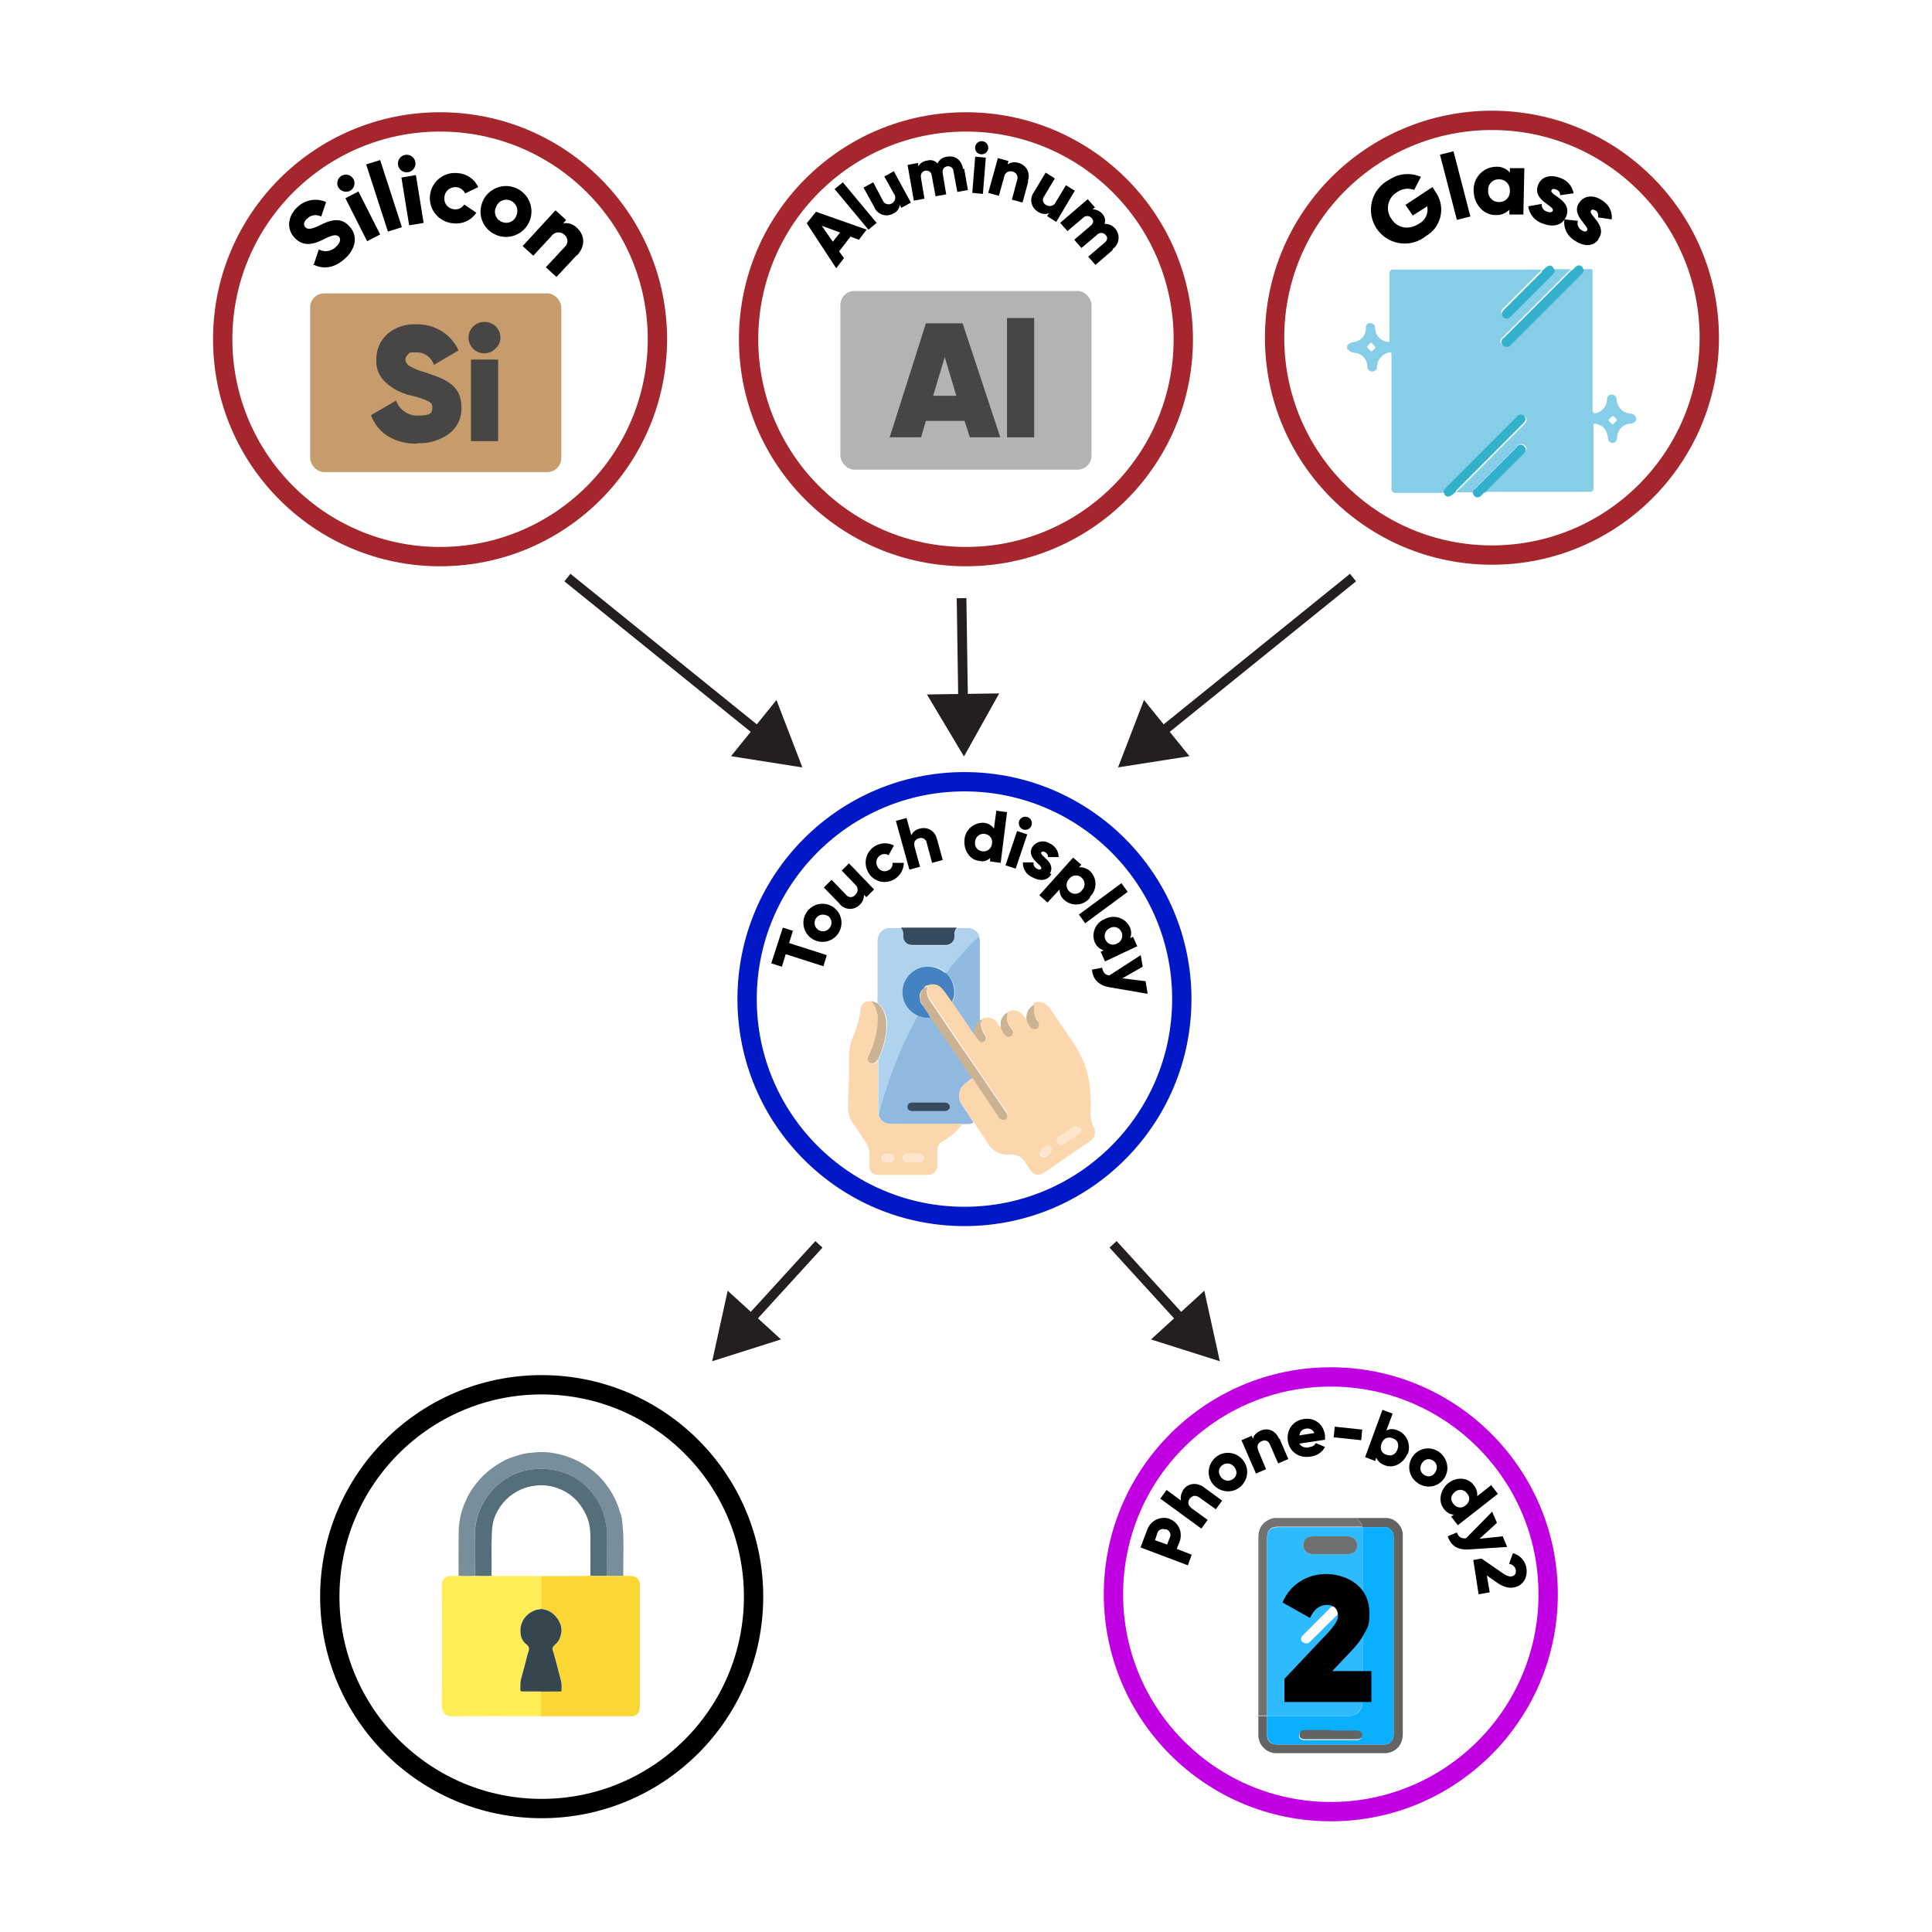 <?xml version="1.0" encoding="UTF-8"?><svg id="Layer_1" xmlns="http://www.w3.org/2000/svg" viewBox="0 0 400 400"><defs><style>.cls-1{stroke:#a5262d;}.cls-1,.cls-2,.cls-3,.cls-4{stroke-width:4px;}.cls-1,.cls-2,.cls-3,.cls-4,.cls-5{stroke-miterlimit:10;}.cls-1,.cls-2,.cls-3,.cls-4,.cls-5,.cls-6{fill:none;}.cls-2{stroke:#000;}.cls-7{fill:#fff;}.cls-8{fill:#90b9e0;}.cls-3{stroke:#0018c6;}.cls-9{fill:#727272;}.cls-10{fill:#546e7a;}.cls-4{stroke:#c000e2;}.cls-11{fill:#626363;}.cls-12{fill:#364a5f;}.cls-13{fill:#90bae0;}.cls-14{fill:#93dbfe;}.cls-15{fill:#afd2ef;}.cls-16{fill:#ffed58;}.cls-17{fill:#c69c6d;}.cls-18{fill:#fcd6ac;}.cls-5{stroke:#231f20;stroke-width:2px;}.cls-19{fill:#36464e;}.cls-20{fill:#6f7070;}.cls-21{fill:#0aaffe;}.cls-22{fill:#4582c2;}.cls-23{fill:#607890;}.cls-24{fill:#cbb293;}.cls-25{fill:#374b60;}.cls-26{fill:#fcd6ad;}.cls-27{fill:#788f9b;}.cls-28{fill:#484645;}.cls-29{fill:#636363;}.cls-30{fill:#b3b3b3;}.cls-31{fill:#fde6cd;}.cls-32{fill:#33b1cb;}.cls-33{fill:#cbb292;}.cls-34{fill:#fbd734;}.cls-35{fill:#231f20;}.cls-36{fill:#33b1cc;}.cls-37{fill:#2dbafe;}.cls-38{fill:#86cde8;}.cls-39{fill:#e2c8aa;}</style></defs><line class="cls-7" x1="169.55" y1="257.63" x2="147.45" y2="281.83"/><line class="cls-5" x1="169.55" y1="257.63" x2="154.71" y2="273.89"/><polygon class="cls-35" points="150.66 267.23 147.45 281.83 161.7 277.31 150.66 267.23"/><line class="cls-7" x1="230.45" y1="257.63" x2="252.55" y2="281.83"/><line class="cls-5" x1="230.45" y1="257.63" x2="245.29" y2="273.89"/><polygon class="cls-35" points="238.3 277.32 252.55 281.83 249.34 267.23 238.3 277.32"/><line class="cls-6" x1="199.08" y1="123.84" x2="199.58" y2="156.62"/><line class="cls-5" x1="199.08" y1="123.84" x2="199.41" y2="145.86"/><polygon class="cls-35" points="191.91 143.78 199.58 156.62 206.87 143.56 191.91 143.78"/><line class="cls-6" x1="117.48" y1="119.58" x2="166.13" y2="158.88"/><line class="cls-5" x1="117.48" y1="119.58" x2="157.76" y2="152.12"/><polygon class="cls-35" points="151.35 156.56 166.13 158.89 160.76 144.93 151.35 156.56"/><line class="cls-6" x1="280.13" y1="119.58" x2="231.48" y2="158.88"/><line class="cls-5" x1="280.13" y1="119.58" x2="239.85" y2="152.12"/><polygon class="cls-35" points="236.85 144.93 231.48 158.88 246.26 156.56 236.85 144.93"/><circle class="cls-1" cx="91.11" cy="70.24" r="45"/><path d="m65.01,54.64l1-3c1.15.63,2.58.43,3.5-.5,1.1-1,1-1.7.7-2.1-.6-.6-1.4-.4-3.4.6s-4.1,1.5-5.9-.5-1.1-4.7.7-6.3c1.58-1.5,3.91-1.9,5.9-1l-1,3c-.95-.52-2.13-.36-2.9.4-.8.7-.8,1.4-.4,1.8s1,.6,3-.4,4.3-1.9,6.2.3c1.8,2,1.2,4.7-1.1,6.7s-4.5,2.1-6.5,1.1l.2-.1Z"/><path d="m70.01,38.74c-.44-.88-.08-1.96.8-2.4s1.96-.08,2.4.8.08,1.96-.8,2.4h0c-.89.39-1.92.04-2.4-.8Zm1.5,2.3l2.7-1.4,4.5,8.9-2.7,1.4-4.5-8.9Z"/><path d="m75.81,34.04l2.9-.9,4.5,13.9-2.9.9-4.5-13.9Z"/><path d="m82.41,34.15c-.16-.99.51-1.93,1.5-2.09.99-.16,1.93.51,2.09,1.5.16.99-.5,1.92-1.49,2.09-.98.17-1.92-.49-2.1-1.47,0,0,0-.02,0-.03Zm.7,2.6l3-.5,1.6,9.9-3,.5-1.6-9.9Z"/><path d="m89.01,40.74c.13-2.85,2.55-5.06,5.41-4.92.1,0,.2.01.29.02,1.86.09,3.52,1.21,4.3,2.9l-2.7,1.3c-.53-1.13-1.88-1.62-3.01-1.09-.74.35-1.24,1.07-1.29,1.89-.16,1.22.7,2.33,1.92,2.48.06,0,.12.01.18.02.8.07,1.58-.31,2-1l2.5,1.7c-1.02,1.56-2.84,2.41-4.7,2.2-2.88-.17-5.08-2.65-4.91-5.53,0-.06,0-.11.01-.17v.2Z"/><path d="m99.91,41.74c1.13-2.68,4.22-3.94,6.9-2.81,2.68,1.13,3.94,4.22,2.81,6.9-1.13,2.68-4.22,3.94-6.9,2.81,0,0,0,0,0,0-2.66-1.09-3.94-4.14-2.84-6.8.01-.03.03-.07.04-.1Zm7,2.9c.53-1.17.02-2.54-1.14-3.08-.02,0-.04-.02-.06-.02-1.11-.5-2.42,0-2.92,1.11-.03.06-.05.13-.08.19-.56,1.1-.11,2.45.99,3.01.07.03.14.06.21.09,1.11.5,2.42,0,2.92-1.11.03-.06.05-.13.08-.19Z"/><path d="m119.41,52.84l-4.2,4.5-2.2-2,3.9-4.2c.69-.6.76-1.65.16-2.34-.05-.06-.1-.11-.16-.16-.72-.71-1.87-.7-2.57.02-.08.09-.16.18-.23.28l-3.7,4-2.2-2,6.8-7.4,2.2,2-.6.7c1.07-.18,2.17.19,2.9,1,1.5,1.4,1.8,3.6,0,5.6h-.1Z"/><rect class="cls-17" x="64.21" y="60.74" width="52" height="37" rx="2.9" ry="2.9"/><path class="cls-28" d="m86.41,91.84c-2.18.11-4.34-.45-6.2-1.6-1.58-1.02-2.78-2.53-3.4-4.3l5.2-3c.69,1.97,2.62,3.24,4.7,3.1,2.3,0,2.8-.5,2.8-1.6s-.5-1.2-1.6-1.7c-.97-.38-1.98-.68-3-.9-1.91-.44-3.66-1.37-5.1-2.7-1.32-1.19-2.02-2.93-1.9-4.7-.03-2.02.81-3.95,2.3-5.3,1.65-1.39,3.77-2.11,5.92-1.99,1.87-.07,3.71.42,5.3,1.4,1.54.96,2.76,2.35,3.5,4l-5.1,3c-.5-1.61-2.02-2.67-3.7-2.6-1.7,0-1.3.1-1.6.4-.36.25-.59.66-.6,1.1.05.54.34,1.02.8,1.3,1,.59,2.08,1.03,3.2,1.3,1.1.4,2,.7,2.8,1,.8.34,1.56.74,2.3,1.2.78.55,1.43,1.26,1.9,2.1.41.95.61,1.97.6,3,.11,2.1-.83,4.12-2.5,5.4-1.87,1.4-4.17,2.11-6.5,2l-.12.09Z"/><path class="cls-28" d="m102.61,72.15c-.6.63-1.43.99-2.3,1-1.79.03-3.27-1.4-3.31-3.19-.02-.91.35-1.78,1.01-2.41.61-.6,1.44-.92,2.3-.9.85,0,1.68.32,2.3.9.63.6.99,1.43,1,2.3.02.88-.35,1.72-1,2.3Zm-5.1,19.2v-16.91h5.62v16.9h-5.62Z"/><circle class="cls-1" cx="199.99" cy="70.24" r="45"/><rect class="cls-30" x="173.99" y="60.24" width="52" height="37" rx="2.9" ry="2.9"/><path class="cls-28" d="m200.8,90.54l-1.1-3.4h-8l-1,3.4h-6.5l7.5-23.6h7.6l7.8,23.6h-6.3Zm-7.6-8.6h4.8l-2.4-8-2.4,8Z"/><path class="cls-28" d="m208.49,90.54v-24.7h5.63v24.7h-5.63Z"/><path d="m176.13,48.94l-2.4,3.1,1,1.4-1.6,2.1-6.1-9.3,1.9-2.4,10.5,3.7-1.6,2.1-1.6-.6-.1-.1Zm-2.2-.8l-3.8-1.4,2.3,3.3,1.5-1.9Z"/><path d="m172.8,39.15l1.7-1.4,7,8.4-1.7,1.4-7-8.4Z"/><path d="m184.99,35.34l3.6,6.6-2,1.1-.3-.6c-.11.81-.64,1.49-1.4,1.8-1.33.74-3.01.25-3.75-1.08-.06-.1-.11-.21-.15-.32l-2.2-4,2-1.1,2,3.8c.29.65,1.06.94,1.71.65.03-.01.06-.03.09-.05.67-.32.95-1.12.63-1.79-.04-.07-.08-.15-.13-.21l-2-3.6,2-1.1-.1-.1Z"/><path d="m199.6,34.84l.8,4.5-2.2.4-.8-4.3c-.03-.6-.54-1.05-1.14-1.02-.06,0-.11.01-.16.02-.7.1-1.1.7-.9,1.6l.7,4.2-2.2.4-.8-4.3c-.03-.6-.54-1.05-1.14-1.02-.06,0-.11.01-.16.02-.7.1-1.1.7-.9,1.6l.7,4.2-2.2.4-1.3-7.4,2.2-.4v.7c.41-.67,1.12-1.11,1.9-1.2.76-.23,1.58,0,2.1.6.37-.79,1.13-1.33,2-1.4,1.7-.3,3,.7,3.3,2.6l.2-.2Z"/><path d="m201.9,32.44l2.2.2-.6,7.5-2.2-.2.6-7.5Zm0-2c.08-.75.75-1.29,1.5-1.2.75.08,1.29.75,1.2,1.5s-.75,1.29-1.5,1.2c0,0,0,0,0,0-.72-.05-1.26-.66-1.21-1.38,0-.04,0-.08.01-.12Z"/><path d="m212.9,37.54l-1.2,4.4-2.2-.6,1.1-4.1c.24-.68-.11-1.42-.78-1.66-.04-.01-.08-.03-.12-.04-.69-.26-1.46.08-1.72.76-.04.11-.07.22-.08.34l-1.1,3.9-2.2-.6,2-7.2,2.2.6-.2.7c.67-.47,1.53-.58,2.3-.3,1.49.39,2.38,1.91,2,3.4-.03.1-.06.2-.1.3l.1.1Z"/><path d="m222.49,39.54l-3.8,6.4-1.9-1.2.4-.6c-.77.29-1.63.18-2.3-.3-1.32-.77-1.78-2.46-1.01-3.78.06-.11.13-.22.21-.32l2.4-4,1.9,1.2-2.2,3.7c-.41.5-.34,1.24.16,1.65.07.06.15.11.24.15.63.41,1.48.23,1.89-.4.04-.06.08-.13.11-.2l2.1-3.5,1.9,1.2h-.1Z"/><path d="m230.3,51.84l-3.5,3-1.5-1.7,3.4-2.9c.6-.5.7-1.1.2-1.6-.43-.5-1.18-.55-1.68-.12-.04.04-.08.08-.12.12l-3.2,2.7-1.5-1.7,3.4-2.9c.6-.5.7-1.1.2-1.6-.43-.5-1.18-.55-1.68-.12-.04.04-.08.08-.12.12l-3.2,2.7-1.5-1.7,5.7-4.9,1.5,1.7-.5.4c.76,0,1.49.34,2,.9.54.56.73,1.36.5,2.1.85-.02,1.66.35,2.2,1,1.03,1.19.9,3-.29,4.03-.07.06-.14.11-.21.17l-.1.3Z"/><circle class="cls-1" cx="308.89" cy="69.92" r="45"/><path class="cls-38" d="m278.89,72.22v-.6c.31-.48.83-.78,1.4-.8,1.39-.15,2.46-1.3,2.5-2.7v-.5c.05-.45.46-.77.91-.72.03,0,.06,0,.09.02.46-.01.86.34.9.8-.02.27.02.54.1.8.21,1.11,1.09,1.99,2.2,2.2.7.2.7.1.7-.6v-13.5c-.06-.38.2-.74.58-.8.07-.01.15-.01.22,0h30.63c0,.3-.3.4-.5.6l-7.2,7.2c-.2.17-.36.38-.5.6-.19.4-.11.88.2,1.2.32.33.83.37,1.2.1.21-.11.39-.29.5-.5l8.3-8.3c.29-.27.5-.62.6-1h3.4c0,.3-.3.4-.5.6l-13.3,13.3-.5.5c-.25.29-.25.71,0,1,.16.35.52.55.9.5.33-.05.64-.19.9-.4l14.6-14.6c.29-.21.48-.54.5-.9h1.1c1,0,.9-.1.9.9v28.3q0,.8.8.6c1.27-.35,2.16-1.49,2.2-2.8-.06-.49.29-.94.79-1,.07,0,.14,0,.21,0,.6,0,.9.4,1,1,.05,1.54,1.26,2.8,2.8,2.9.52,0,1,.32,1.2.8v.6c-.22.41-.64.67-1.1.7-1.57.04-2.81,1.33-2.8,2.9-.03.34-.17.65-.4.9-.25.23-.61.27-.9.1-.38-.12-.63-.5-.6-.9-.2-1.6-.9-2.6-2.3-2.9-.7-.2-.7-.1-.7.6v12.6c0,.53-.24.8-.7.8h-21.6c0-.3.3-.4.5-.6l7.5-7.5c.5-.6.6-1.1.1-1.5-.39-.38-1.01-.38-1.4,0l-.1.1-8.7,8.7c-.25.25-.42.56-.5.9h-3.4c0-.3.3-.4.5-.6l13.3-13.3c.2-.17.36-.38.5-.6.24-.39.16-.91-.2-1.2-.31-.33-.83-.35-1.16-.04-.01.01-.03.03-.04.04-.1,0-.2.2-.3.3l-14.63,14.63c-.26.24-.44.55-.5.9h-10.1c-.44.06-.84-.25-.9-.69,0-.07,0-.14,0-.21v-27.53c0-.7,0-.8-.7-.6-1.32.36-2.25,1.54-2.3,2.9.03.52-.36.97-.88,1-.04,0-.08,0-.12,0-.55,0-1-.45-1-1v-.3c-.14-1.41-1.28-2.51-2.7-2.6-.52-.02-.99-.28-1.3-.7l-.2-.1Zm5,.6c.37-.22.68-.53.9-.9-.27-.36-.58-.69-.9-1-.35.25-.65.55-.9.9.25.35.55.65.9.9h0v.1Zm50.9,14.2c-.19-.39-.51-.71-.9-.9-.35.25-.65.55-.9.9l.9.9.9-.9Z"/><path class="cls-36" d="m325.3,56.02c.3-.11.54-.32.7-.6.8-.8,1.6-.6,1.9.5-.04.35-.22.68-.5.9l-14.6,14.6c-.21.28-.55.43-.9.4-.37,0-.71-.19-.9-.5-.2-.3-.2-.7,0-1,.11-.21.29-.39.5-.5l13.3-13.3c.2-.2.4-.3.5-.6v.1Z"/><path class="cls-32" d="m301.49,101.82c-.3.1-.5.4-.8.6-.8.7-1.6.5-1.8-.6.02-.36.21-.69.5-.9l14.6-14.6.3-.3c.36-.25.84-.25,1.2,0,.36.29.44.81.2,1.2-.14.22-.3.43-.5.6l-13.3,13.33c-.2.2-.4.3-.5.6l.1.07Z"/><path class="cls-36" d="m319.2,56.02c.2,0,.4-.2.6-.4,1-1,1.6-.8,2.1.4-.08.39-.29.75-.6,1l-8.3,8.3-.5.5c-.37.27-.88.23-1.2-.1-.38-.25-.49-.77-.24-1.15.01-.02.02-.03.04-.05.11-.24.28-.45.5-.6l7.2-7.2c.2-.2.4-.3.5-.6l-.1-.1Z"/><path class="cls-36" d="m307.49,101.92c-.3.11-.54.32-.7.6-.8.8-1.6.5-1.9-.5.02-.33.21-.63.5-.8l8.7-8.7c.25-.43.8-.58,1.23-.33.06.04.12.08.17.13l.1.1c.39.39.39,1.02,0,1.41-.03.03-.06.06-.1.09l-7.5,7.5c-.2.2-.4.3-.4.6l-.1-.1Z"/><path d="m297.2,39.72c2.03,2.82,1.4,6.75-1.41,8.78-.16.11-.32.22-.49.32-2.98,2.46-7.39,2.05-9.86-.93-2.46-2.98-2.05-7.39.93-9.86.38-.31.79-.58,1.22-.81,1.95-1.32,4.44-1.55,6.6-.6l-1.4,2.7c-1.21-.46-2.57-.27-3.6.5-1.8,1.08-2.37,3.42-1.29,5.22.06.1.12.19.19.28,1.2,1.9,3.5,2.4,5.7,1,1.3-.69,2-2.16,1.7-3.6l-3,1.9-1.5-2.2,5.6-3.7.6,1Z"/><path d="m298.13,32.02l2.8-.7,3.5,13.5-2.8.7-3.5-13.5Z"/><path d="m315.6,34.82l-.2,9.6h-2.9v-1c-.76.77-1.82,1.18-2.9,1.1-2.5,0-4.5-2.3-4.5-5.1-.09-2.62,1.96-4.81,4.58-4.9.04,0,.08,0,.12,0,1.07-.05,2.1.39,2.8,1.2v-.9h3Zm-3,4.7c.1-1.22-.8-2.29-2.01-2.39-.06,0-.13,0-.19,0-1.18-.09-2.21.8-2.3,1.99,0,.1,0,.21,0,.31-.1,1.22.8,2.29,2.01,2.39.06,0,.13,0,.19,0,1.18.09,2.21-.8,2.3-1.99,0-.1,0-.21,0-.31Z"/><path d="m324.3,44.72c-.8,2.1-2.9,2.3-4.8,1.6-1.65-.49-2.86-1.9-3.1-3.6l2.8-.5c-.07.73.39,1.4,1.1,1.6.6.2,1,.2,1.2-.2.4-1-4.2-2.1-3.1-5.2.7-2,2.7-2.3,4.6-1.6,1.45.47,2.53,1.7,2.8,3.2l-2.8.4c.03-.56-.35-1.07-.9-1.2-.5-.2-.8-.1-.9.2-.4,1,4.3,2,3.1,5.3Z"/><path d="m330.99,49.52c-1.3,1.8-3.4,1.4-5.1.2-1.46-.91-2.25-2.6-2-4.3l2.8.3c-.22.72.06,1.5.7,1.9.6.4,1,.4,1.2.1.6-.9-3.5-3.2-1.6-5.8,1.2-1.7,3.3-1.5,4.9-.3,1.27.82,1.97,2.29,1.8,3.8l-2.8-.4c0-.6,0-1.1-.5-1.4s-.8-.3-1,0c-.6.9,3.6,3.1,1.5,5.9h.1Z"/><circle class="cls-3" cx="199.68" cy="206.85" r="45"/><path class="cls-18" d="m226.68,234.15v.8c-.18.53-.53.99-1,1.3l-9.6,6.6c-.87.61-2.08.39-2.69-.48,0,0,0-.01-.01-.02-.3-.5-.7-1-1-1.5-.6-1.25-1.93-1.97-3.3-1.8-1.87.16-3.66-.78-4.6-2.4-.9-1.3-1.7-2.6-2.6-3.9-.1-.2-.2-.4-.4-.4,0-.19-.07-.36-.2-.5-.7-1.1-1.4-2.1-2.1-3.2-1.05-1.47-.72-3.51.75-4.56.02-.01.03-.02.05-.04.45-.31.89-.64,1.3-1,.2,0,.3.2.4.3,1,1.4,1.9,2.9,2.9,4.3l2.4,3.6c.29.42.85.55,1.3.3.41-.3.5-.89.2-1.3,0,0,0,0,0,0,0-.1-.1-.2-.2-.3-3.2-4.6-6.3-9.2-9.5-13.9-2-3-4.1-6-6.1-9-.44-.58-.68-1.28-.7-2,0-.3.3-.6.1-1v-.2c1.12-.52,2.45-.19,3.2.8.58.91,1.21,1.78,1.9,2.6,1.2,1.7,2.3,3.4,3.5,5.1.34.61.74,1.17,1.2,1.7h0s0,.2.1.2c.27.42.57.82.9,1.2.3.3.8.3,1.1,0,.4-.3.4-.8,0-1.3-.56-.71-.84-1.6-.8-2.5,0-.3.3-.5.1-.7,1.12-.57,2.48-.23,3.2.8.18.34.41.65.7.9.23.54.53,1.05.9,1.5.32.3.8.38,1.2.2.39-.27.52-.78.3-1.2-.13-.26-.3-.49-.5-.7-.51-.73-.69-1.63-.5-2.5v-.4c.77-.45,1.73-.45,2.5,0,.7.4,1,1.1,1.5,1.6h0c.24.5.54.97.9,1.4.3.3.8.3,1.1,0,.28-.21.43-.55.4-.9-.04-.26-.14-.5-.3-.7-.59-.69-.84-1.6-.7-2.5v-.8c1.2-.51,2.59-.09,3.3,1,1.9,2.8,3.8,5.5,5.6,8.3,1.44,2.31,2.36,4.9,2.7,7.6.22,1.93.29,3.86.2,5.8-.04,1.15.23,2.3.8,3.3l.1.5Zm-2.9-.1c0-.32-.2-.59-.5-.7-.32-.15-.68-.15-1,0-1,.7-2,1.3-3,2-.43.22-.6.74-.38,1.17.02.05.05.09.08.13.3.41.89.5,1.3.2,0,0,0,0,0,0,1-.7,2-1.4,3-2,.31-.15.5-.46.5-.8Zm-6.1,4.2c.05-.44-.27-.85-.71-.9-.17-.02-.34.01-.49.1-.32.16-.62.37-.9.6-.3.32-.38.8-.2,1.2.25.38.77.49,1.15.24.02-.01.03-.02.05-.04.28-.18.55-.38.8-.6.2-.2.3-.3.2-.5l.1-.1Z"/><path class="cls-15" d="m181.68,207.65v-12.8c-.03-1.25.79-2.37,2-2.7h2.9c.37.48.55,1.09.5,1.7-.08.97.64,1.82,1.61,1.89.06,0,.12,0,.19,0h6.9c.98.07,1.83-.67,1.9-1.65,0-.08,0-.17,0-.25-.08-.61.1-1.23.5-1.7h2.6c.67.17,1.27.56,1.7,1.1.2.22.31.5.3.8-.8.7-1.6,1.5-2.3,2.2-1.3,1.4-2.5,2.8-3.7,4.3-.19.39-.51.71-.9.9-1.05-.97-2.47-1.45-3.9-1.3-2.61.21-4.69,2.29-4.9,4.9-.12,2.2,1.1,4.26,3.1,5.2-.4.8-.9,1.7-1.3,2.5-1,1.9-1.9,3.9-2.7,5.8-1.16,2.81-2.18,5.68-3.05,8.6-.4,1.3-.7,2.6-1.1,3.9-.16-.38-.23-.79-.2-1.2v-10.4c.1-.3.3-.6.4-.9.68-1.56,1.12-3.21,1.3-4.9.3-2.2.1-4.3-1.7-5.9l-.15-.1Z"/><path class="cls-12" d="m198.13,192.05c-.42.46-.6,1.09-.5,1.7.07.98-.67,1.83-1.65,1.9-.08,0-.17,0-.25,0h-6.9c-.97.03-1.78-.74-1.81-1.71,0-.06,0-.12,0-.19.08-.61-.1-1.23-.5-1.7h11.6Z"/><path class="cls-23" d="m197.88,192.05c-.1.1-.3,0-.5,0h.5Z"/><path class="cls-8" d="m181.88,230.95c.4-1.3.7-2.6,1.1-3.9.88-2.92,1.92-5.79,3.1-8.6.8-1.98,1.7-3.92,2.7-5.8.4-.8.9-1.7,1.3-2.5.2,0,.4.2.6.2.67.27,1.4.34,2.1.2,0,.1.2.2.2.3,2.4,3.5,4.8,7.1,7.2,10.6.42.53.79,1.1,1.1,1.7-.41.36-.85.69-1.3,1-1.49,1.02-1.86,3.06-.84,4.55.01.02.02.03.04.05.7,1.1,1.4,2.1,2.1,3.2.1.2.2.3.2.5-.7.4-1.4.2-2.1.3h-14.8c-1.15.09-2.22-.61-2.6-1.7l-.1-.1Zm10.4-.9h3.3c.7,0,1.1-.3,1.1-.9s-.4-.9-1.1-.9h-6.6c-.7,0-1.1.3-1.1.9s.4.9,1.1.9h3.3Z"/><path class="cls-13" d="m195.77,201.35c.5-.1.6-.5.9-.9,1.2-1.5,2.4-2.9,3.7-4.3.72-.78,1.49-1.52,2.3-2.2.16.38.23.79.2,1.2v16.2c-.53.38-.89.96-1,1.6-.05.47-.05.93,0,1.4-.46-.53-.86-1.09-1.2-1.7-1.2-1.7-2.3-3.4-3.5-5.1.32-.62.49-1.3.5-2,.04-1.57-.62-3.07-1.8-4.1l-.1-.1Z"/><path class="cls-22" d="m195.77,201.35c1.17,1.04,1.82,2.54,1.8,4.1.03.7-.15,1.39-.5,2-.58-.91-1.21-1.78-1.9-2.6-.72-1.03-2.08-1.37-3.2-.8-.29,0-.54.21-.6.5h0c-.06,0-.1.04-.1.1h0c-.06,0-.1.04-.1.1h0c-.06,0-.1.04-.1.1h0c-.58.49-.81,1.27-.6,2,0,.45.18.88.5,1.2.6.9,1.2,1.7,1.7,2.6-.7.13-1.43.06-2.1-.2-.21-.02-.42-.09-.6-.2-2.66-1.2-3.85-4.33-2.65-7,.8-1.77,2.51-2.97,4.45-3.1,1.42-.09,2.82.37,3.9,1.3l.1-.1Z"/><path class="cls-33" d="m192.68,210.55c-.6-.9-1.2-1.7-1.7-2.6-.29-.34-.47-.76-.5-1.2,0-.71.21-1.41.6-2h.1l.1-.1h0l.1-.1h0c.2,0,.4-.2.6-.3.1.3-.1.6-.1,1,.02.72.26,1.42.7,2,2,3,4.1,6,6.1,9,3.2,4.6,6.3,9.2,9.5,13.9,0,.1.2.2.2.3.31.4.23.97-.17,1.28-.01,0-.02.02-.03.02-.45.21-.99.08-1.3-.3l-2.4-3.6c-1-1.4-1.9-2.9-2.9-4.3-.1-.2-.2-.3-.4-.3-.33-.59-.7-1.16-1.1-1.7-2.4-3.5-4.8-7.1-7.2-10.6,0-.1-.2-.2-.2-.3v-.1Z"/><path class="cls-31" d="m223.77,234.05c0,.34-.19.65-.5.8-1,.7-2,1.4-3,2-.42.27-.98.18-1.3-.2-.28-.41-.18-.97.22-1.25.02-.02.05-.03.08-.05,1-.7,2-1.4,3-2,.29-.25.71-.25,1,0,.3.2.5.4.5.7Z"/><path class="cls-24" d="m212.58,211.35c-.16-.75-.05-1.52.3-2.2.3-.46.71-.84,1.2-1.1v.8c-.06.89.18,1.77.7,2.5.2.18.31.43.3.7,0,.4,0,.7-.4.9-.34.2-.76.2-1.1,0-.39-.4-.7-.88-.9-1.4h0l-.1-.2Z"/><path class="cls-24" d="m207.27,212.75c-.38-1.21.17-2.52,1.3-3.1.1.1,0,.3,0,.4-.2.87-.02,1.78.5,2.5.2.2.3.5.5.7.28.41.16.97-.25,1.25s-.97.16-1.25-.25c-.39-.44-.7-.95-.9-1.5h.1Z"/><path class="cls-33" d="m201.77,214.25v-1.4c.21-.6.55-1.15,1-1.6.15-.03.29-.09.4-.2.2.3,0,.5-.1.7,0,.9.28,1.77.8,2.5.35.36.35.94,0,1.3-.3.3-.8.3-1.1,0-.32-.38-.62-.78-.9-1.2,0,0,0-.2-.1-.2h0v.1Z"/><path class="cls-31" d="m217.68,238.15c0,.2,0,.4-.2.5-.22.25-.49.46-.8.6-.36.28-.88.21-1.16-.15-.01-.02-.02-.03-.04-.05-.24-.4-.15-.9.2-1.2l.9-.6c.39-.22.88-.08,1.1.31.08.15.12.32.1.49l-.1.1Z"/><path class="cls-39" d="m191.98,204.15c-.2,0-.4.3-.6.3,0-.3.4-.4.6-.5v.2Z"/><path class="cls-13" d="m201.77,214.25c0,.08.04.15.1.2-.05-.05-.09-.12-.1-.2Z"/><path class="cls-26" d="m181.88,230.95c.38,1.09,1.45,1.79,2.6,1.7h14.8c-.98,1.38-2.24,2.54-3.7,3.4-.2.1-.3.2-.5.3-.7.36-1.09,1.12-1,1.9v3.1c0,1.05-.85,1.9-1.9,1.9h-10.3c-.96.09-1.81-.61-1.9-1.56-.01-.11-.01-.22,0-.34v-3c-.23-.99-.67-1.91-1.3-2.7-.7-1-1.3-2.1-2.1-3.1-.67-.97-1.02-2.12-1-3.3,0-2.3.2-4.6.2-6.9v-3.3c-.04-1.47.24-2.94.8-4.3.82-1.84,1.36-3.8,1.6-5.8.04-.96.86-1.7,1.82-1.66.13,0,.26.03.38.06.9,1.1,1.39,2.48,1.4,3.9-.05,1.35-.25,2.69-.6,4-.27,1.25-.7,2.47-1.3,3.6-.23.47-.05,1.04.4,1.3.42.26.98.13,1.24-.29.02-.04.04-.07.06-.11.05-.11.12-.21.2-.3v10.4c-.03.41.04.82.2,1.2l-.1-.1Zm7.3,7.9h-1.2c-.5-.07-.96.27-1.03.77s.27.96.77,1.03c.09.01.18.01.27,0h2.4c.5,0,.9-.4.9-.9s-.4-.9-.9-.9h-1.2Zm-5.3,1.8c.24.02.48-.02.7-.1.38-.17.59-.59.5-1-.14-.43-.55-.72-1-.7-.6,0-1.2,0-1.5.6v.2c0,.7.4,1,1.3,1Z"/><path class="cls-33" d="m181.68,219.35c-.05.11-.12.21-.2.3-.26.45-.83.63-1.3.4-.45-.2-.66-.73-.46-1.19.02-.04.04-.08.06-.11.58-1.15,1.03-2.35,1.35-3.6.35-1.31.55-2.65.6-4,.04-1.43-.46-2.82-1.4-3.9.49.08.97.25,1.4.5,1.8,1.6,1.9,3.7,1.7,5.9-.18,1.69-.62,3.34-1.3,4.9-.1.3-.3.6-.4.9l-.05-.1Z"/><path class="cls-25" d="m192.27,230.05h-3.3c-.7,0-1.1-.3-1.1-.9s.4-.9,1.1-.9h6.6c.7,0,1.1.4,1.1.9s-.4.9-1.1.9h-3.3Z"/><path class="cls-39" d="m191.13,204.75c-.35.61-.55,1.3-.6,2-.26-.73-.02-1.54.6-2Z"/><path class="cls-31" d="m189.18,238.85h1.1c.5-.07.96.27,1.03.77s-.27.96-.77,1.03c-.09.01-.18.01-.27,0h-2.4c-.5,0-.9-.4-.9-.9s.4-.9.9-.9h1.3,0Z"/><path class="cls-31" d="m183.98,240.65c-1,0-1.4-.3-1.3-1v-.2c.3-.6.9-.6,1.5-.6.45-.02.86.27,1,.7.14.41-.07.85-.48.99,0,0-.01,0-.02,0-.23.07-.46.11-.7.1Z"/><path d="m164.18,192.65l-.8,2.6,7.8,2.5-.7,2.3-7.8-2.5-.8,2.6-2.2-.7,2.4-7.4,2.2.7-.1-.1Z"/><path d="m168.27,194.45c-1.87-1.11-2.5-3.52-1.39-5.4,1.11-1.87,3.52-2.5,5.4-1.39,1.87,1.1,2.5,3.51,1.4,5.39-1.09,1.87-3.48,2.51-5.36,1.43-.01,0-.03-.02-.04-.03Zm2.9-4.9c-.85-.44-1.89-.11-2.33.74-.44.85-.11,1.89.74,2.33.82.43,1.83.13,2.3-.67.51-.78.29-1.83-.5-2.34-.03-.02-.07-.04-.1-.06h-.1Z"/><path d="m175.77,178.75l5.2,5.4-1.6,1.6-.5-.5c.03.8-.3,1.57-.9,2.1-1.07,1.09-2.83,1.1-3.92.03-.1-.1-.2-.21-.28-.33l-3.2-3.3,1.6-1.6,3,3.1c.38.52,1.11.64,1.63.27.1-.07.19-.16.27-.27.58-.49.66-1.35.17-1.93-.05-.06-.11-.12-.17-.17l-2.8-2.9,1.6-1.6-.1.1Z"/><path d="m179.68,180.45c-1.03-1.96-.27-4.37,1.69-5.4,1.16-.61,2.55-.61,3.71,0l-1.1,2c-.53-.3-1.17-.3-1.7,0-.82.5-1.09,1.57-.6,2.4.38.81,1.35,1.16,2.16.78.05-.02.1-.05.14-.08.57-.26.9-.88.8-1.5h2.35c-.02,1.41-.78,2.7-2,3.4-1.82,1.1-4.19.52-5.29-1.3-.04-.07-.08-.13-.11-.2l-.05-.1Z"/><path d="m193.98,173.65l1.2,4.4-2.2.6-1.1-4.1c-.08-.66-.68-1.14-1.34-1.06-.09.01-.17.03-.26.06-.8.2-1.2.8-.9,1.9l1.1,4-2.2.6-2.8-10.1,2.2-.6,1,3.6c.33-.74,1.01-1.26,1.8-1.4,1.46-.42,2.99.42,3.42,1.89.04.13.07.27.08.41v-.2Z"/><path d="m208.48,168.25l-1.3,10.4-2.2-.3v-.7c-.57.58-1.41.81-2.2.6-2-.2-3.3-2.2-3.1-4.4.17-2.06,1.94-3.6,4-3.5.85.06,1.62.5,2.1,1.2l.5-3.7,2.2.3v.1Zm-3.1,6.4c.18-.91-.41-1.79-1.32-1.97-.06-.01-.12-.02-.18-.03-.95-.15-1.84.51-1.98,1.46,0,.05-.01.1-.02.14-.18.91.41,1.79,1.32,1.97.06.01.12.02.18.03.95.15,1.84-.51,1.98-1.46,0-.05.01-.1.02-.14Z"/><path d="m210.58,172.05l2.1.7-2.4,7.1-2.1-.7,2.4-7.1Zm.4-2c.22-.72.98-1.12,1.7-.9.72.22,1.12.98.9,1.7-.22.72-.98,1.12-1.7.9-.71-.23-1.1-.98-.9-1.7h0Z"/><path d="m217.68,180.95c-.8,1.5-2.5,1.5-3.9.7-1.26-.51-2.06-1.75-2-3.1h2.2c-.07.54.22,1.06.7,1.3.5.3.8.2.9,0,.4-.7-3.1-2.1-1.9-4.4.76-1.23,2.37-1.62,3.6-.86.03.02.06.04.1.06,1.1.5,1.8,1.59,1.8,2.8h-2.2c.04-.43-.21-.83-.6-1-.23-.2-.57-.2-.8,0-.4.8,3.1,2,1.8,4.4l.3.1Z"/><path d="m225.68,185.85c-1.23,1.59-3.51,1.89-5.11.66-.07-.05-.13-.11-.19-.16-.67-.53-1.04-1.35-1-2.2l-2.5,2.7-1.7-1.5,7-7.8,1.7,1.5-.5.5c.84-.04,1.67.24,2.3.8,1.46,1.41,1.51,3.74.1,5.2-.03.03-.06.06-.1.1v.2Zm-1.7-1.5c.72-.67.76-1.8.08-2.52-.03-.03-.06-.06-.08-.08-.67-.67-1.76-.67-2.43,0-.06.06-.12.13-.17.2-.72.67-.76,1.8-.08,2.52.03.03.06.06.08.08.67.67,1.76.67,2.43,0,.06-.06.12-.13.17-.2Z"/><path d="m232.18,182.85l1.3,1.8-8.8,6.5-1.3-1.8,8.8-6.5Z"/><path d="m235.58,195.85l-6.8,3.2-.9-2,.6-.3c-.8-.26-1.45-.84-1.8-1.6-.79-1.88.09-4.05,1.97-4.85.04-.02.09-.04.13-.05,1.85-.96,4.13-.25,5.1,1.6.38.75.42,1.62.1,2.4l.6-.3.9,2,.1-.1Zm-4.3-.5c.9-.39,1.32-1.44.93-2.34,0-.02-.02-.04-.03-.06-.37-.86-1.36-1.26-2.22-.89-.06.03-.12.06-.18.09-.9.39-1.32,1.44-.93,2.34,0,.02.02.04.03.06.37.86,1.36,1.26,2.22.89.06-.03.12-.06.18-.09Z"/><path d="m237.58,205.75l-7.6-1.3c-2.5-.4-3.7-1.6-3.9-3.7l2.1-.4c.2,1,.6,1.5,1.5,1.6l6.5-4.2.4,2.4-4.2,2.4,4.8.6.4,2.4v.2Z"/><circle class="cls-4" cx="275.53" cy="330.08" r="45"/><path d="m242.13,314.48c1.9.7,2.8,2.8,2.1,4.7l-.6,1.5,3.1,1.2-.8,2.2-9.8-3.7,1.4-3.7c.7-1.9,2.8-2.9,4.7-2.2h-.1Zm-.8,2.2c-.7-.3-1.5,0-1.7.7l-.5,1.5,2.5.9.6-1.5c.3-.7-.1-1.4-.8-1.7l-.1.1Z"/><path d="m249.33,307.98l3.7,2.7-1.3,1.8-3.5-2.5c-.8-.5-1.4-.3-1.9.3-.5.7-.4,1.4.4,2l3.3,2.4-1.3,1.8-8.5-6.2,1.3-1.8,3,2.2c-.2-.7,0-1.5.5-2.3.9-1.2,2.5-1.6,4.2-.5l.1.1Z"/><path d="m251.13,307.28c-1.4-1.7-1.1-4.2.6-5.6s4.2-1.1,5.6.6,1.1,4.2-.6,5.6-4.2,1.1-5.6-.6Zm4.4-3.6c-.7-.8-1.7-.9-2.5-.3s-.9,1.6-.2,2.5c.7.8,1.7.9,2.5.3s.9-1.6.2-2.5Z"/><path d="m264.93,297.88l1.8,4.2-2.1.9-1.7-3.9c-.4-.9-1.1-1-1.7-.7-.8.3-1.1,1-.7,2l1.6,3.8-2.1.9-3-6.9,2.1-.9.3.6c.1-.7.7-1.3,1.6-1.7,1.4-.6,3-.1,3.8,1.7h.1Z"/><path d="m271.13,299.58c.6,0,1.1-.4,1.3-.8l1.9.8c-.6,1.1-1.6,1.8-3,2-2.5.4-4.4-1.1-4.7-3.3s1-4.2,3.4-4.5c2.2-.3,4,1.1,4.3,3.4v.9l-5.3.8c.4.7,1.1.9,1.9.8l.2-.1Zm1-2.9c-.4-.8-1.1-1-1.7-.9-.8.1-1.3.6-1.4,1.4l3.2-.5h-.1Z"/><path d="m276.33,295.38l5.7.6-.2,2.2-5.7-.6.2-2.1v-.1Z"/><path d="m291.43,300.88c-.8,2.1-2.9,3.2-4.7,2.5-.9-.3-1.5-.9-1.8-1.6l-.2.7-2.1-.8,3.6-9.8,2.1.8-1.3,3.5c.7-.4,1.5-.4,2.4,0,1.8.7,2.8,2.9,2,5v-.3Zm-2.1-.8c.4-1.1,0-2-1-2.3-1-.4-1.9,0-2.3,1.1-.4,1.1,0,2,1,2.3,1,.4,1.9,0,2.3-1.1Z"/><path d="m292.53,301.48c1.3-1.8,3.8-2.1,5.5-.8s2.2,3.7.9,5.5c-1.3,1.8-3.8,2.1-5.5.8-1.8-1.3-2.2-3.7-.9-5.5Zm4.6,3.4c.6-.9.4-1.9-.3-2.4-.8-.6-1.8-.5-2.4.4s-.4,1.9.3,2.4c.8.6,1.8.5,2.4-.4Z"/><path d="m310.13,309.28l-8.3,6.5-1.4-1.8.6-.4c-.8,0-1.5-.4-2.1-1.2-1.2-1.5-.8-3.9.9-5.3,1.8-1.4,4.1-1.2,5.3.4.6.8.8,1.6.7,2.3l2.9-2.3,1.4,1.8Zm-6.7,2.4c.9-.7,1-1.7.3-2.5-.6-.8-1.7-1-2.5-.3-.9.7-1,1.7-.3,2.5.6.8,1.7,1,2.5.3Z"/><path d="m312.03,320.28l-7.7.5c-2.5.2-3.9-.7-4.6-2.7l1.9-.8c.4,1,.9,1.3,1.9,1.2l5.4-5.5,1,2.3-3.6,3.3,4.8-.5.9,2.2h0Z"/><path d="m306.73,322.68l4.2,2.9c.7.5,1.4.9,2,.8.7-.1,1-.6.9-1.3s-.7-1.2-1.4-1.3l.8-2.2c1.6.4,2.6,1.7,2.8,3.1.3,1.9-.7,3.7-2.7,4-1.2.2-2.4-.3-3.5-1.1l-2-1.4.6,3.5-2.3.4-1.1-7.1,1.7-.3Z"/><path class="cls-29" d="m280.93,314.28h6.1c1.7,0,3.3,1.6,3.4,3.3v41.4c0,1.9-.9,3.2-2.5,3.8-.4.1-.8.2-1.1.2h-22.6c-2,0-3.7-1.7-3.7-3.7v-4h1.8v4c0,1.2.8,1.9,2,1.9h22.2c1.2,0,2-.8,2-2v-41c0-1.2-.8-2-1.9-2h-4.6c0-.8-.7-1.3-1.1-1.9Z"/><path class="cls-9" d="m280.93,314.28c.4.6,1,1.1,1.1,1.8h-17.3c-1.7,0-2.4.7-2.4,2.4v36.7h-1.8v-36.9c0-1.7.7-3,2.3-3.7.4-.2.8-.3,1.3-.3h16.9-.1Z"/><path class="cls-37" d="m262.33,355.28v-36.7c0-1.7.7-2.4,2.4-2.4h17.4v36c0,1.7-1.3,3.1-3,3.1h-16.8Zm13.1-33.5h3.6c1.1,0,2-.8,2-1.8,0-1.1-.8-1.9-2-1.9h-7.2c-1.1,0-2,.8-2,1.8,0,1.1.8,1.9,2,1.9h3.6Zm-4.2,22.9c.2,0,.5-.2.6-.3l9.2-9.2c.2-.2.4-.5.3-.8s-.2-.6-.6-.7c-.4-.1-.8,0-1.1.3-3,3-6.1,6.1-9.1,9.1l-.2.2c-.2.3-.2.6,0,.9.2.3.5.5.9.5h0Zm5.7-11.1c0-.4-.3-.7-.6-.9-.5-.2-.8,0-1.1.4l-5.5,5.5c-.5.5-.5,1.1,0,1.4s1,.4,1.4,0c1.9-1.8,3.7-3.7,5.6-5.5.2-.2.3-.4.4-.7h0l-.2-.2Z"/><path class="cls-21" d="m262.43,355.28h16.7c1.8,0,3-1.3,3-3.1v-36h4.5c1.2,0,1.9.8,1.9,2v41c0,1.2-.8,2-2,2h-22.2c-1.1,0-1.9-.7-2-1.9v-4h.1Zm13.1,3.1h-5.4c-.7,0-1.2.3-1.2.9s.4,1,1.1,1h10.8c.7,0,1.2-.4,1.1-.9s-.4-.9-1.2-.9h-5.4l.2-.1Z"/><path class="cls-20" d="m275.43,321.78h-3.6c-1.2,0-2-.8-2-1.9s.8-1.8,2-1.8h7.2c1.2,0,2,.8,2,1.9s-.9,1.8-2,1.8h-3.6Z"/><path class="cls-14" d="m271.23,344.68c-.4,0-.7-.2-.9-.5-.2-.3-.1-.7,0-.9l.2-.2c3-3,6.1-6.1,9.1-9.1.3-.3.7-.4,1.1-.3.4.1.5.4.6.7s0,.6-.3.8l-9.2,9.2c-.2.2-.4.3-.6.3Z"/><path class="cls-11" d="m275.43,358.28h5.4c.7,0,1.2.3,1.2.9s-.4.9-1.1.9h-10.8c-.7,0-1.2-.4-1.1-1s.4-.9,1.2-.9h5.4l-.2.1Z"/><path d="m265.93,352.38v-4.8l8.6-9.1c.9-.9,1.5-1.7,1.9-2.3s.6-1.2.6-1.7-.2-1.2-.6-1.6-1-.6-1.7-.6c-1.5,0-2.7.9-3.5,2.7l-5.7-3.2c.8-1.9,2.1-3.4,3.7-4.4,1.6-1,3.4-1.5,5.4-1.5s4.6.7,6.3,2.2c1.8,1.5,2.6,3.5,2.6,6s-.4,2.9-1.1,4.2c-.7,1.3-1.7,2.6-3.1,4l-3.5,3.7h8.1v6.4h-18.1.1Z"/><path class="cls-34" d="m129.06,326.26c.56,0,1.12.02,1.68.03.95,0,1.73.77,1.74,1.73.01.87,0,1.75,0,2.62,0,7.4,0,14.8,0,22.2,0,.48-.02.97-.16,1.44-.17.55-.85,1.04-1.42,1.04-6.27,0-12.53,0-18.8,0-.03,0-.06,0-.09-.01,0-1.7,0-3.41,0-5.11,1.31,0,2.61,0,3.92-.01.17,0,.36.04.36-.23.01-.64.06-1.3-.09-1.92-.4-1.67-.89-3.32-1.31-4.98-.12-.45-.24-.89-.4-1.33-.25-.68.22-1.04.63-1.41.67-.62.96-1.39,1.12-2.29.34-1.86-1.23-4.1-3.01-4.67-.06-.1-.14-.14-.25-.09-.09-.02-.18-.04-.27-.06-.04-.06-.09-.07-.16-.04-.17-.02-.35-.05-.52-.07,0-2.26,0-4.53,0-6.79,3.21,0,6.42-.01,9.64-.02.2,0,.4-.02.6-.02,1.15.04,2.3.05,3.45,0,1.13.06,2.25.05,3.38,0Z"/><path class="cls-16" d="m112,350.2c0,1.7,0,3.41,0,5.11-.65,0-1.29.01-1.94.01-5.47,0-10.93-.03-16.4.02-1.44.01-2.18-.77-2.18-2.18.05-8.36.03-16.73,0-25.09,0-1,.81-1.8,1.76-1.78.56.01,1.12-.01,1.68-.02,1.13.03,2.25.06,3.38-.01,1.15.07,2.29.04,3.44.01.19,0,.37.02.56.02,3.23,0,6.45,0,9.68.01,0,2.26,0,4.53,0,6.79-.36.17-.77.09-1.15.23-1.6.62-2.65,1.7-3.03,3.39-.07.04-.12.08-.03.15-.13,1.4.02,2.69,1.28,3.62.4.29.55.73.39,1.28-.1.33-.23.66-.31,1.01-.22.94-.47,1.87-.72,2.8-.18.69-.39,1.37-.56,2.06-.16.68-.12,1.39-.15,2.08-.01.35.08.47.45.46,1.28-.02,2.55,0,3.83,0Z"/><path class="cls-27" d="m98.32,326.25c-1.13.07-2.25.04-3.38.01,0-3.04-.02-6.08.02-9.12.02-1.41.21-2.8.62-4.17.49-1.64,1.19-3.19,2.13-4.61,1.18-1.78,2.64-3.3,4.39-4.55,1.15-.82,2.35-1.55,3.67-2.01,1.31-.46,2.64-.91,4.06-1.01.79-.06,1.58-.17,2.39-.16,1.99.03,3.91.43,5.76,1.13,1.86.7,3.53,1.71,5.06,2.98,1.31,1.1,2.39,2.39,3.31,3.82.65,1.01,1.16,2.09,1.6,3.22.24.62.4,1.26.62,1.89.19.57.23,1.19.3,1.8.39,3.58.1,7.18.19,10.77-1.13.04-2.25.06-3.38,0,0-2.57-.02-5.14.01-7.7.02-1.48-.17-2.92-.53-4.35-.51-2-1.44-3.81-2.79-5.35-1.66-1.89-3.66-3.32-6.09-4.09-1.72-.55-3.47-.72-5.28-.61-1.67.1-3.25.49-4.75,1.19-2.49,1.16-4.45,2.93-5.9,5.27-1.25,2.01-1.93,4.23-2.02,6.57-.11,3.02-.02,6.05-.02,9.08Z"/><path class="cls-10" d="m122.24,326.26c0-2.72.02-5.45,0-8.17-.02-1.45-.22-2.88-.8-4.23-.46-1.07-1.07-2.04-1.84-2.93-1.14-1.32-2.56-2.24-4.16-2.82-1.48-.54-3.04-.72-4.64-.52-.98.12-1.92.35-2.8.73-2.45,1.07-4.25,2.82-5.37,5.27-.52,1.15-.73,2.35-.79,3.6-.15,3.02-.02,6.04-.07,9.07-1.15.02-2.3.05-3.44-.02,0-3.03-.09-6.06.02-9.08.09-2.34.77-4.55,2.02-6.57,1.45-2.33,3.41-4.11,5.9-5.27,1.5-.7,3.07-1.09,4.75-1.19,1.81-.11,3.56.07,5.28.61,2.43.77,4.43,2.19,6.09,4.09,1.35,1.55,2.28,3.35,2.79,5.35.36,1.43.55,2.87.53,4.35-.03,2.57-.01,5.14-.01,7.7-1.15.06-2.3.04-3.45,0Z"/><path class="cls-19" d="m112,350.2c-1.28,0-2.55-.02-3.83,0-.37,0-.46-.11-.45-.46.03-.7-.02-1.4.15-2.08.17-.69.38-1.37.56-2.06.25-.93.5-1.87.72-2.8.08-.34.21-.67.31-1.01.16-.55,0-.99-.39-1.28-1.26-.93-1.41-2.22-1.28-3.62.07-.04.07-.09.03-.15.38-1.69,1.44-2.77,3.03-3.39.38-.15.79-.06,1.15-.23.17.02.35.05.52.07.03.09.08.14.16.04.09.02.18.04.27.06.05.12.15.09.25.09,1.78.57,3.34,2.81,3.01,4.67-.16.89-.44,1.67-1.12,2.29-.41.38-.88.73-.63,1.41.16.43.29.88.4,1.33.43,1.66.91,3.31,1.31,4.98.15.62.1,1.28.09,1.92,0,.28-.19.23-.36.23-1.31,0-2.61,0-3.92.01Z"/><path class="cls-10" d="m113.2,333.36c-.1,0-.2.03-.25-.09.11-.05.19,0,.25.09Z"/><path class="cls-10" d="m112.68,333.2c-.08.1-.12.05-.16-.04.06-.04.12-.02.16.04Z"/><path class="cls-27" d="m107.82,336.72c.04.06.04.12-.03.15-.09-.07-.03-.12.03-.15Z"/><circle class="cls-2" cx="112.15" cy="330.57" r="43.87"/></svg>